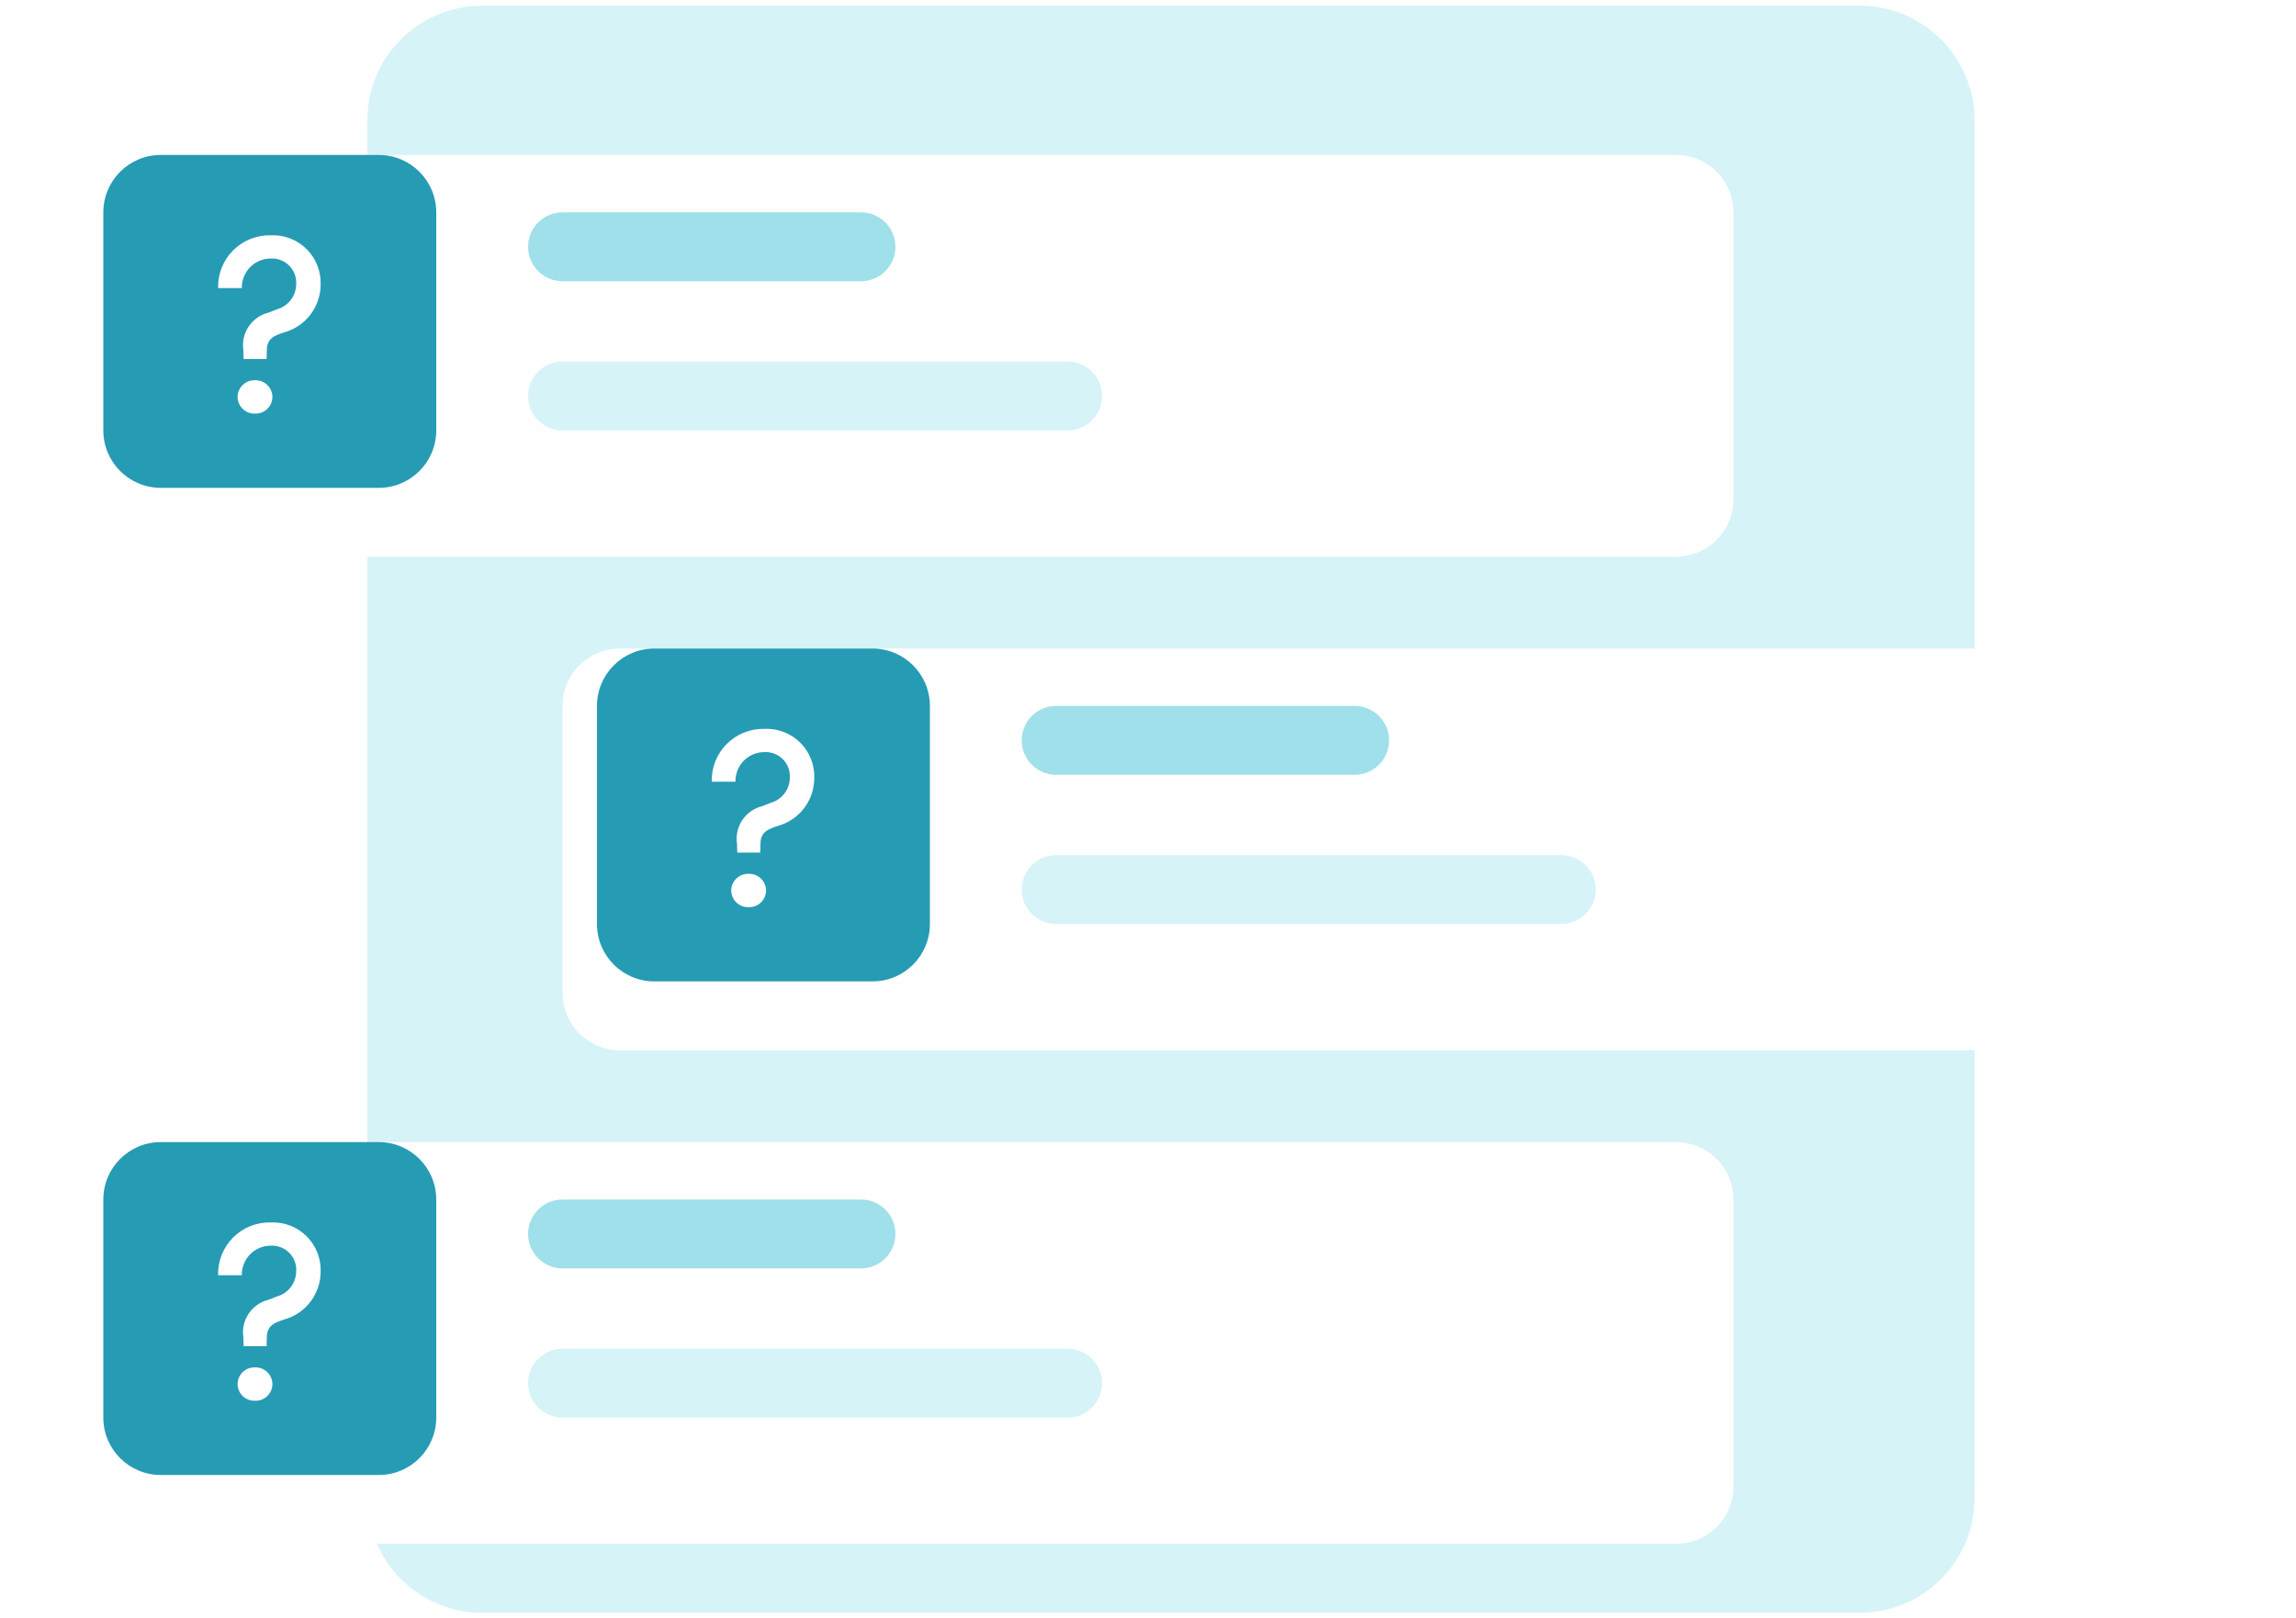 <svg width="200" height="141" viewBox="0 0 200 141" fill="none" xmlns="http://www.w3.org/2000/svg">
<g id="Group 26795">
<path id="Rectangle 5622" d="M162 0.5H42C36.477 0.5 32 4.977 32 10.5V130.5C32 136.023 36.477 140.5 42 140.5H162C167.523 140.5 172 136.023 172 130.5V10.5C172 4.977 167.523 0.5 162 0.5Z" fill="#D6F3F7"/>
<g id="Group 26784">
<g id="Group" filter="url(#filter0_d_1866_14003)">
<path id="Rectangle 5623" d="M146 10.5H11C8.239 10.5 6 12.739 6 15.5V40.5C6 43.261 8.239 45.5 11 45.5H146C148.761 45.5 151 43.261 151 40.5V15.5C151 12.739 148.761 10.5 146 10.5Z" fill="white"/>
</g>
<g id="Group 26775">
<path id="Rectangle 5617" d="M75 18.5H49C47.343 18.5 46 19.843 46 21.5C46 23.157 47.343 24.5 49 24.5H75C76.657 24.5 78 23.157 78 21.5C78 19.843 76.657 18.5 75 18.5Z" fill="#9FE0EA"/>
<path id="Rectangle 5618" d="M93 31.5H49C47.343 31.5 46 32.843 46 34.5C46 36.157 47.343 37.5 49 37.5H93C94.657 37.5 96 36.157 96 34.5C96 32.843 94.657 31.5 93 31.5Z" fill="#D6F3F7"/>
</g>
</g>
<g id="Group 26790">
<path id="Rectangle 5624" d="M33 13.5H14C11.239 13.5 9 15.739 9 18.5V37.5C9 40.261 11.239 42.5 14 42.5H33C35.761 42.5 38 40.261 38 37.5V18.5C38 15.739 35.761 13.5 33 13.5Z" fill="#269BB4"/>
<path id="Path 25917" d="M21.222 31.279H23.222L23.244 30.509C23.244 29.497 23.882 29.233 24.784 28.947C25.689 28.69 26.485 28.145 27.052 27.395C27.62 26.645 27.928 25.73 27.93 24.789C27.95 24.215 27.85 23.643 27.637 23.109C27.424 22.575 27.103 22.091 26.694 21.688C26.284 21.285 25.795 20.971 25.258 20.766C24.721 20.562 24.148 20.471 23.574 20.499C22.967 20.486 22.364 20.596 21.801 20.823C21.239 21.05 20.728 21.389 20.3 21.819C19.872 22.249 19.536 22.761 19.312 23.325C19.088 23.889 18.981 24.493 18.998 25.099H21.066C21.058 24.764 21.117 24.431 21.239 24.12C21.362 23.808 21.546 23.524 21.779 23.284C22.013 23.044 22.292 22.853 22.601 22.722C22.909 22.592 23.241 22.524 23.576 22.523C23.878 22.506 24.18 22.553 24.462 22.663C24.744 22.773 24.999 22.942 25.21 23.159C25.421 23.376 25.582 23.636 25.684 23.921C25.785 24.206 25.824 24.51 25.798 24.811C25.784 25.299 25.615 25.77 25.314 26.154C25.013 26.538 24.596 26.816 24.126 26.945L23.4 27.233C22.689 27.404 22.068 27.837 21.661 28.444C21.253 29.051 21.089 29.789 21.2 30.511L21.222 31.279ZM22.212 36.033C22.408 36.04 22.603 36.008 22.786 35.938C22.969 35.868 23.136 35.763 23.278 35.627C23.419 35.491 23.532 35.329 23.61 35.149C23.688 34.969 23.728 34.775 23.73 34.579C23.728 34.383 23.687 34.19 23.609 34.01C23.532 33.831 23.419 33.668 23.277 33.533C23.136 33.398 22.968 33.292 22.785 33.222C22.602 33.153 22.407 33.12 22.212 33.127C22.016 33.12 21.821 33.153 21.638 33.222C21.455 33.292 21.288 33.398 21.146 33.533C21.005 33.668 20.892 33.831 20.814 34.01C20.736 34.19 20.695 34.383 20.694 34.579C20.695 34.775 20.736 34.969 20.814 35.149C20.891 35.329 21.004 35.491 21.146 35.627C21.287 35.763 21.454 35.868 21.637 35.938C21.821 36.008 22.016 36.04 22.212 36.033Z" fill="white"/>
</g>
<g id="Group 26794">
<g id="Group_2" filter="url(#filter1_d_1866_14003)">
<path id="Path 25918" d="M54 53.5H189C190.326 53.5 191.598 54.027 192.536 54.965C193.473 55.902 194 57.174 194 58.5V83.5C194 84.826 193.473 86.098 192.536 87.035C191.598 87.973 190.326 88.5 189 88.5H54C52.674 88.5 51.402 87.973 50.465 87.035C49.527 86.098 49 84.826 49 83.5V58.5C49 57.174 49.527 55.902 50.465 54.965C51.402 54.027 52.674 53.5 54 53.5V53.5Z" fill="white"/>
</g>
<g id="Group 26775_2">
<path id="Rectangle 5617_2" d="M118 61.5H92C90.343 61.5 89 62.843 89 64.5C89 66.157 90.343 67.5 92 67.5H118C119.657 67.5 121 66.157 121 64.5C121 62.843 119.657 61.5 118 61.5Z" fill="#9FE0EA"/>
<path id="Rectangle 5618_2" d="M136 74.5H92C90.343 74.5 89 75.843 89 77.5C89 79.157 90.343 80.5 92 80.5H136C137.657 80.5 139 79.157 139 77.5C139 75.843 137.657 74.5 136 74.5Z" fill="#D6F3F7"/>
</g>
<g id="Group 26791">
<path id="Rectangle 5624_2" d="M76 56.5H57C54.239 56.5 52 58.739 52 61.5V80.5C52 83.261 54.239 85.5 57 85.5H76C78.761 85.5 81 83.261 81 80.5V61.5C81 58.739 78.761 56.5 76 56.5Z" fill="#269BB4"/>
<path id="Path 25917_2" d="M64.222 74.279H66.222L66.244 73.509C66.244 72.497 66.882 72.233 67.784 71.947C68.689 71.69 69.485 71.145 70.052 70.395C70.62 69.645 70.928 68.73 70.93 67.789C70.95 67.215 70.85 66.643 70.637 66.109C70.424 65.575 70.103 65.091 69.694 64.688C69.284 64.285 68.795 63.971 68.258 63.766C67.721 63.562 67.148 63.471 66.574 63.499C65.967 63.486 65.364 63.596 64.801 63.823C64.239 64.05 63.728 64.388 63.3 64.819C62.872 65.249 62.536 65.761 62.312 66.325C62.088 66.889 61.981 67.493 61.998 68.099H64.066C64.058 67.764 64.117 67.431 64.24 67.12C64.362 66.808 64.546 66.524 64.779 66.284C65.013 66.044 65.292 65.853 65.601 65.722C65.909 65.592 66.241 65.524 66.576 65.523C66.878 65.506 67.18 65.553 67.462 65.663C67.744 65.773 67.999 65.942 68.21 66.159C68.421 66.376 68.582 66.636 68.684 66.921C68.785 67.206 68.824 67.51 68.798 67.811C68.784 68.299 68.615 68.77 68.314 69.154C68.013 69.538 67.596 69.816 67.126 69.945L66.4 70.233C65.689 70.404 65.068 70.837 64.661 71.444C64.254 72.051 64.089 72.789 64.2 73.511L64.222 74.279ZM65.212 79.033C65.408 79.04 65.603 79.008 65.786 78.938C65.969 78.868 66.136 78.763 66.278 78.627C66.419 78.491 66.532 78.329 66.61 78.149C66.688 77.969 66.728 77.775 66.73 77.579C66.728 77.383 66.687 77.19 66.609 77.01C66.532 76.831 66.419 76.668 66.277 76.533C66.136 76.398 65.969 76.292 65.785 76.222C65.603 76.153 65.407 76.12 65.212 76.127C65.016 76.12 64.821 76.153 64.638 76.222C64.455 76.292 64.288 76.398 64.146 76.533C64.005 76.668 63.892 76.831 63.814 77.01C63.736 77.19 63.696 77.383 63.694 77.579C63.695 77.775 63.736 77.969 63.814 78.149C63.891 78.329 64.004 78.491 64.146 78.627C64.287 78.763 64.454 78.868 64.638 78.938C64.821 79.008 65.016 79.04 65.212 79.033Z" fill="white"/>
</g>
</g>
<g id="Group 26793">
<g id="Group_3" filter="url(#filter2_d_1866_14003)">
<path id="Path 25919" d="M11 96.5H146C147.326 96.5 148.598 97.027 149.536 97.965C150.473 98.902 151 100.174 151 101.5V126.5C151 127.826 150.473 129.098 149.536 130.036C148.598 130.973 147.326 131.5 146 131.5H11C9.674 131.5 8.402 130.973 7.464 130.036C6.527 129.098 6 127.826 6 126.5V101.5C6 100.174 6.527 98.902 7.464 97.965C8.402 97.027 9.674 96.5 11 96.5V96.5Z" fill="white"/>
</g>
<g id="Group 26775_3">
<path id="Rectangle 5617_3" d="M75 104.5H49C47.343 104.5 46 105.843 46 107.5C46 109.157 47.343 110.5 49 110.5H75C76.657 110.5 78 109.157 78 107.5C78 105.843 76.657 104.5 75 104.5Z" fill="#9FE0EA"/>
<path id="Rectangle 5618_3" d="M93 117.5H49C47.343 117.5 46 118.843 46 120.5C46 122.157 47.343 123.5 49 123.5H93C94.657 123.5 96 122.157 96 120.5C96 118.843 94.657 117.5 93 117.5Z" fill="#D6F3F7"/>
</g>
<g id="Group 26792">
<path id="Rectangle 5624_3" d="M33 99.5H14C11.239 99.5 9 101.739 9 104.5V123.5C9 126.261 11.239 128.5 14 128.5H33C35.761 128.5 38 126.261 38 123.5V104.5C38 101.739 35.761 99.5 33 99.5Z" fill="#269BB4"/>
<path id="Path 25917_3" d="M21.222 117.279H23.222L23.244 116.509C23.244 115.497 23.882 115.233 24.784 114.947C25.689 114.69 26.485 114.145 27.052 113.395C27.62 112.645 27.928 111.73 27.93 110.789C27.95 110.215 27.85 109.643 27.637 109.109C27.424 108.575 27.103 108.091 26.694 107.688C26.284 107.285 25.795 106.971 25.258 106.766C24.721 106.562 24.148 106.471 23.574 106.499C22.967 106.486 22.364 106.596 21.801 106.823C21.239 107.05 20.728 107.389 20.3 107.819C19.872 108.249 19.536 108.761 19.312 109.325C19.088 109.889 18.981 110.493 18.998 111.099H21.066C21.058 110.764 21.117 110.431 21.239 110.12C21.362 109.808 21.546 109.524 21.779 109.284C22.013 109.044 22.292 108.853 22.601 108.722C22.909 108.592 23.241 108.524 23.576 108.523C23.878 108.506 24.18 108.553 24.462 108.663C24.744 108.773 24.999 108.942 25.21 109.159C25.421 109.376 25.582 109.636 25.684 109.921C25.785 110.206 25.824 110.51 25.798 110.811C25.784 111.299 25.615 111.77 25.314 112.154C25.013 112.538 24.596 112.816 24.126 112.945L23.4 113.233C22.689 113.405 22.068 113.836 21.661 114.444C21.253 115.051 21.089 115.789 21.2 116.511L21.222 117.279ZM22.212 122.033C22.408 122.04 22.603 122.008 22.786 121.938C22.969 121.868 23.136 121.762 23.278 121.627C23.419 121.491 23.532 121.329 23.61 121.149C23.688 120.969 23.728 120.775 23.73 120.579C23.728 120.383 23.687 120.19 23.609 120.01C23.532 119.831 23.419 119.668 23.277 119.533C23.136 119.398 22.968 119.292 22.785 119.222C22.602 119.153 22.407 119.12 22.212 119.127C22.016 119.12 21.821 119.153 21.638 119.222C21.455 119.292 21.288 119.398 21.146 119.533C21.005 119.668 20.892 119.831 20.814 120.01C20.736 120.19 20.695 120.383 20.694 120.579C20.695 120.775 20.736 120.969 20.814 121.149C20.891 121.329 21.004 121.491 21.146 121.627C21.287 121.762 21.454 121.868 21.637 121.938C21.821 122.008 22.016 122.04 22.212 122.033Z" fill="white"/>
</g>
</g>
</g>
<defs>
<filter id="filter0_d_1866_14003" x="0" y="7.5" width="157" height="47" filterUnits="userSpaceOnUse" color-interpolation-filters="sRGB">
<feFlood flood-opacity="0" result="BackgroundImageFix"/>
<feColorMatrix in="SourceAlpha" type="matrix" values="0 0 0 0 0 0 0 0 0 0 0 0 0 0 0 0 0 0 127 0" result="hardAlpha"/>
<feOffset dy="3"/>
<feGaussianBlur stdDeviation="3"/>
<feColorMatrix type="matrix" values="0 0 0 0 0.149 0 0 0 0 0.608 0 0 0 0 0.706 0 0 0 0.161 0"/>
<feBlend mode="normal" in2="BackgroundImageFix" result="effect1_dropShadow_1866_14003"/>
<feBlend mode="normal" in="SourceGraphic" in2="effect1_dropShadow_1866_14003" result="shape"/>
</filter>
<filter id="filter1_d_1866_14003" x="43" y="50.5" width="157" height="47" filterUnits="userSpaceOnUse" color-interpolation-filters="sRGB">
<feFlood flood-opacity="0" result="BackgroundImageFix"/>
<feColorMatrix in="SourceAlpha" type="matrix" values="0 0 0 0 0 0 0 0 0 0 0 0 0 0 0 0 0 0 127 0" result="hardAlpha"/>
<feOffset dy="3"/>
<feGaussianBlur stdDeviation="3"/>
<feColorMatrix type="matrix" values="0 0 0 0 0.149 0 0 0 0 0.608 0 0 0 0 0.706 0 0 0 0.161 0"/>
<feBlend mode="normal" in2="BackgroundImageFix" result="effect1_dropShadow_1866_14003"/>
<feBlend mode="normal" in="SourceGraphic" in2="effect1_dropShadow_1866_14003" result="shape"/>
</filter>
<filter id="filter2_d_1866_14003" x="0" y="93.5" width="157" height="47" filterUnits="userSpaceOnUse" color-interpolation-filters="sRGB">
<feFlood flood-opacity="0" result="BackgroundImageFix"/>
<feColorMatrix in="SourceAlpha" type="matrix" values="0 0 0 0 0 0 0 0 0 0 0 0 0 0 0 0 0 0 127 0" result="hardAlpha"/>
<feOffset dy="3"/>
<feGaussianBlur stdDeviation="3"/>
<feColorMatrix type="matrix" values="0 0 0 0 0.149 0 0 0 0 0.608 0 0 0 0 0.706 0 0 0 0.161 0"/>
<feBlend mode="normal" in2="BackgroundImageFix" result="effect1_dropShadow_1866_14003"/>
<feBlend mode="normal" in="SourceGraphic" in2="effect1_dropShadow_1866_14003" result="shape"/>
</filter>
</defs>
</svg>
